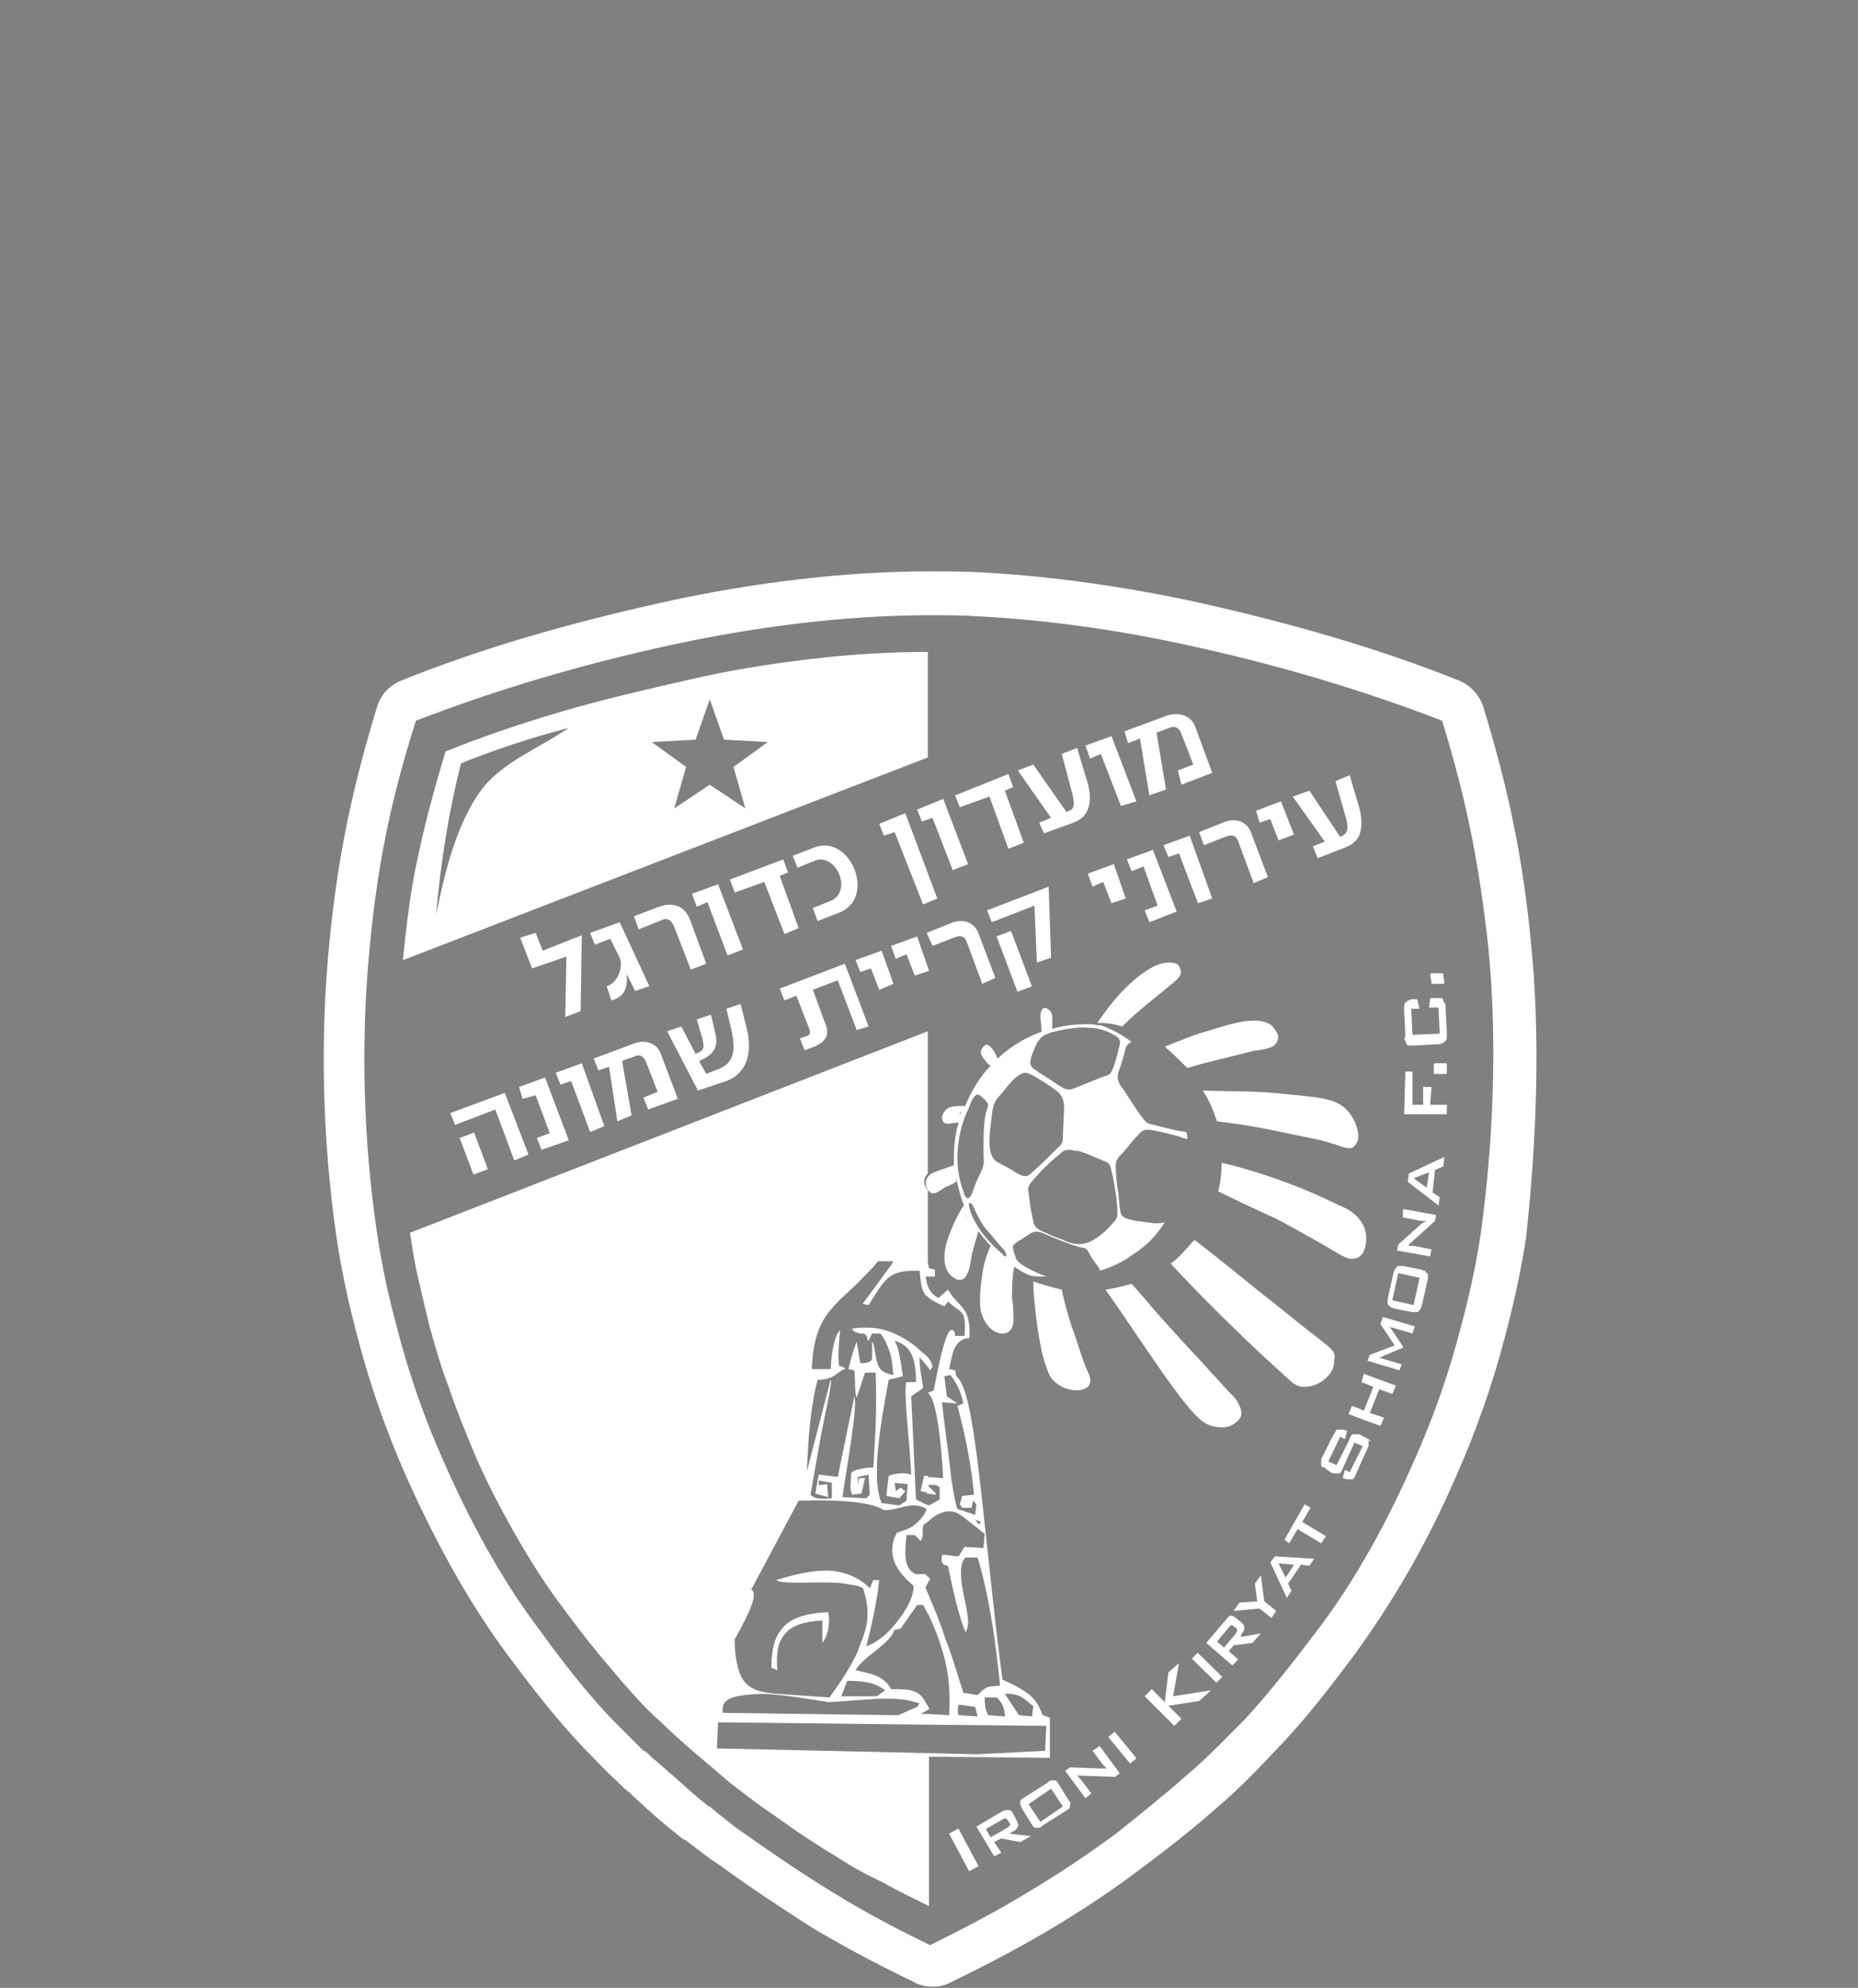 <?xml version="1.0" encoding="utf-8"?>
<!-- Generator: Adobe Illustrator 24.2.3, SVG Export Plug-In . SVG Version: 6.00 Build 0)  -->
<svg version="1.1" id="Layer_1" xmlns="http://www.w3.org/2000/svg" xmlns:xlink="http://www.w3.org/1999/xlink" x="0px" y="0px"
	 viewBox="0 0 156.8 167.7" style="enable-background:new 0 0 156.8 167.7;" xml:space="preserve">
<rect x="0" y="0" width="156.8" height="167.7" fill="#808080" stroke="none"/>
<style type="text/css">
	.st0{fill:#FFFFFF;}
	.st1{fill-rule:evenodd;clip-rule:evenodd;fill:#FFFFFF;}
	.st2{fill-rule:evenodd;clip-rule:evenodd;fill:#493C3B;}
	.st3{fill:#D6D6D6;}
	.st4{fill:#606060;}
</style>
<g>
	<path class="st1" d="M78,124.5l-0.3,1.3l0.6,0.1v-1.4L78,124.5z"/>
	<path class="st1" d="M57.9,57.4c-3.5,0.8-7,1.6-10.4,2.6c-3.4,1-6.7,2.1-9.9,3.4c-1,3.3-1.8,6.3-2.4,9.2c-0.6,2.8-0.9,5.5-1.2,8.4
		l44.3-17.1V55c-3.2,0-6.6,0.2-9.9,0.6C64.9,56,61.3,56.6,57.9,57.4z M40.5,66.8c-1.9,2.7-2.9,6.4-3.7,10.4
		c0.4-4.6,1.1-8.8,2.1-12.8c2.7-1.1,5.7-2.1,9.1-3C45.4,63.2,42.3,64.3,40.5,66.8z M62.9,68.2l-3-2l-3,2l1-3.5L55,62.6l3.7-0.2
		l1.2-3.4l1.2,3.4l3.7,0.2l-2.9,2.1L62.9,68.2z"/>
	<rect x="94.4" y="146" transform="matrix(0.773 -0.634 0.634 0.773 -72.005 93.528)" class="st0" width="0.7" height="2.9"/>
	
		<rect x="101.5" y="139.3" transform="matrix(0.7 -0.714 0.714 0.7 -69.927 114.892)" class="st0" width="0.7" height="2.9"/>
	<path class="st0" d="M92.2,147.7l0.9,1.2c0,0,0.1,0.1,0.1,0.1c0.1,0.1,0.1,0.1,0.2,0.2c-0.1,0-0.2,0-0.2,0s-0.1,0-0.2,0l-2.7-0.1
		l-0.4,0.3l1.7,2.3l0.5-0.4l-0.9-1.2c0,0-0.1-0.1-0.1-0.1c-0.1-0.1-0.1-0.1-0.2-0.2c0.1,0,0.1,0,0.2,0c0.1,0,0.1,0,0.2,0l2.8,0.1
		l0.4-0.3l-1.7-2.3L92.2,147.7z"/>
	<polygon class="st0" points="99.5,140.3 98.6,141.1 98.3,143.6 97.2,142.5 96.6,143.1 99.1,145.6 99.7,145 98.6,143.9 101.2,143.5 
		102.2,142.6 99,143.1 	"/>
	<path class="st0" d="M90.2,151.9l-0.8-1.3c-0.1-0.1-0.1-0.2-0.2-0.3c-0.1-0.1-0.1-0.1-0.2-0.1c-0.1,0-0.2,0-0.3,0
		c-0.1,0-0.2,0.1-0.3,0.2l-1.9,1.2c-0.1,0.1-0.2,0.1-0.3,0.2c-0.1,0.1-0.1,0.1-0.1,0.2c0,0.1,0,0.2,0,0.2c0,0.1,0.1,0.2,0.1,0.3
		l0.8,1.3c0.1,0.1,0.1,0.2,0.2,0.3c0.1,0.1,0.1,0.1,0.2,0.1c0.1,0,0.2,0,0.3,0c0.1,0,0.2-0.1,0.3-0.2l1.9-1.2
		c0.1-0.1,0.2-0.1,0.3-0.2c0.1-0.1,0.1-0.1,0.1-0.2c0-0.1,0-0.2,0-0.2C90.4,152.1,90.3,152,90.2,151.9z M87.8,153.7l-1-1.5l1.9-1.3
		l1,1.5L87.8,153.7z"/>
	<path class="st0" d="M118.6,87.8c0,0.1,0.1,0.2,0.1,0.3c0.1,0.1,0.1,0.1,0.3,0.1c0.1,0,0.2,0,0.4,0l1.9-0.1c0.2,0,0.3,0,0.4-0.1
		c0.1,0,0.2-0.1,0.3-0.2c0.1-0.1,0.1-0.2,0.1-0.3c0-0.1,0-0.3,0-0.4l-0.1-2.1c0-0.2,0-0.3-0.1-0.4s-0.1-0.2-0.1-0.3
		c-0.1-0.1-0.1-0.1-0.3-0.1c-0.1,0-0.2,0-0.4,0l-0.4,0l-0.1,0.8l0.8,0l0.1,2.2l-2.3,0.1l-0.1-2.2l0.7,0l-0.2-0.8l-0.3,0
		c-0.2,0-0.3,0-0.4,0.1c-0.1,0-0.2,0.1-0.3,0.2c-0.1,0.1-0.1,0.2-0.1,0.3s0,0.3,0,0.4l0.1,2.1C118.5,87.6,118.5,87.7,118.6,87.8z"/>
	<path class="st0" d="M120.8,82.8c0,0.1,0,0.1,0,0.1c0,0,0,0.1,0,0.1c0,0,0,0,0.1,0s0.1,0,0.1,0l0.6,0c0.1,0,0.1,0,0.2,0
		c0,0,0.1-0.1,0.1-0.1l-0.1-0.6c0-0.1,0-0.1,0-0.1c0,0,0-0.1,0-0.1c0,0,0,0-0.1,0c0,0-0.1,0-0.1,0l-0.6,0c-0.1,0-0.1,0-0.2,0
		c0,0-0.1,0.1-0.1,0.1l0,0.1L120.8,82.8z"/>
	<path class="st0" d="M122,89.7c0,0-0.1,0-0.1,0h-0.6c-0.1,0-0.1,0-0.2,0c0,0-0.1,0.1-0.1,0.1v0.1v0.5c0,0.1,0,0.1,0,0.1
		c0,0,0,0.1,0,0.1c0,0,0,0,0.1,0c0,0,0.1,0,0.1,0h0.6c0.1,0,0.1,0,0.2,0s0.1-0.1,0.1-0.1v-0.6c0-0.1,0-0.1,0-0.1
		C122.1,89.7,122.1,89.7,122,89.7C122,89.7,122,89.7,122,89.7z"/>
	<rect x="80.9" y="154.3" transform="matrix(0.882 -0.471 0.471 0.882 -63.937 56.699)" class="st0" width="0.9" height="3.6"/>
	<path class="st0" d="M85.5,154.5c0.2-0.1,0.3-0.2,0.4-0.4c0.1-0.1,0-0.3-0.1-0.5l-0.3-0.6c-0.1-0.2-0.2-0.3-0.4-0.3
		c-0.1,0-0.3,0-0.5,0.1l-2.2,1.3l1.5,2.5l0.6-0.3l-0.6-0.9l0.6-0.3l1.6,0.3l0.9-0.5l-1.8-0.2L85.5,154.5z M85,154.2l-1.4,0.8
		l-0.4-0.7l1.4-0.8c0.1-0.1,0.2-0.1,0.2-0.1c0.1,0,0.1,0,0.2,0.1l0.2,0.3c0.1,0.1,0.1,0.1,0,0.2C85.1,154.1,85.1,154.2,85,154.2z"/>
	<path class="st0" d="M107.2,131.8l1.4,3l0.4-0.6l-0.3-0.6l1.1-1.6l0.7,0.1l0.4-0.6l-3.3-0.2L107.2,131.8z M109.2,132l-0.7,1.1
		l-0.6-1.2L109.2,132z"/>
	<path class="st0" d="M120.2,107.2c-0.1,0-0.2-0.1-0.3-0.1l-1.5-0.3c-0.1,0-0.2,0-0.3,0c-0.1,0-0.2,0-0.2,0.1
		c-0.1,0-0.1,0.1-0.2,0.2c0,0.1-0.1,0.2-0.1,0.3l-0.5,2.2c0,0.1,0,0.3,0,0.3s0,0.2,0.1,0.2c0,0.1,0.1,0.1,0.2,0.2
		c0.1,0,0.2,0.1,0.3,0.1l1.5,0.3c0.1,0,0.2,0,0.3,0c0.1,0,0.2,0,0.2-0.1c0.1,0,0.1-0.1,0.2-0.2c0-0.1,0.1-0.2,0.1-0.3l0.5-2.2
		c0-0.1,0-0.3,0-0.3c0-0.1,0-0.2-0.1-0.2C120.3,107.3,120.3,107.2,120.2,107.2z M119.3,110.1l-1.8-0.4l0.5-2.3l1.8,0.4L119.3,110.1z
		"/>
	<path class="st0" d="M116.5,111.7l1.2,1.8l-2.1,0.8l-0.2,0.5l2.7,0.8l0.2-0.5l-1.7-0.5c-0.1,0-0.2-0.1-0.3-0.1c0.1,0,0.1,0,0.2,0
		c0.1,0,0.1,0,0.2-0.1l1.7-0.7l0-0.1l-1-1.5c0,0-0.1-0.1-0.1-0.1s-0.1-0.1-0.1-0.1c0.1,0,0.1,0.1,0.2,0.1c0,0,0.1,0,0.1,0l1.7,0.5
		l0.2-0.6l-2.7-0.8L116.5,111.7z"/>
	<path class="st0" d="M118.4,102.7l1.5,0.3c0,0,0.1,0,0.2,0c0.1,0,0.2,0,0.3,0c-0.1,0-0.1,0.1-0.2,0.1c-0.1,0-0.1,0.1-0.2,0.1
		l-2,1.8l-0.1,0.5l2.8,0.5l0.1-0.6l-1.5-0.3c0,0-0.1,0-0.2,0c-0.1,0-0.2,0-0.3,0c0.1,0,0.1-0.1,0.1-0.1c0,0,0.1-0.1,0.1-0.1l2.1-1.9
		l0.1-0.5l-2.8-0.5L118.4,102.7z"/>
	<polygon class="st0" points="120.7,93.2 120.8,91.7 120.1,91.7 120.1,93.2 119.2,93.2 119.2,90.4 118.6,90.4 118.5,94 122.1,94 
		122.1,93.2 	"/>
	<polygon class="st0" points="114.9,116.6 115.9,117 115.1,119 114.1,118.6 113.8,119.3 116.5,120.3 116.8,119.6 115.6,119.2 
		116.4,117.2 117.5,117.6 117.8,116.9 115.1,115.9 	"/>
	<path class="st0" d="M118.8,99.7l2.6,2l0.1-0.7l-0.6-0.4l0.2-1.9l0.7-0.3l0.1-0.8l-3,1.4L118.8,99.7z M120.6,98.9l-0.2,1.3
		l-1.1-0.8L120.6,98.9z"/>
	<path class="st0" d="M104.8,137.8c0.2-0.2,0.2-0.3,0.2-0.5s-0.1-0.3-0.2-0.4l-0.5-0.4c-0.1-0.1-0.3-0.2-0.4-0.2s-0.3,0.1-0.4,0.3
		l-1.7,2l2.2,1.9l0.5-0.5l-0.8-0.7l0.4-0.5l1.6-0.2l0.7-0.8l-1.7,0.3L104.8,137.8z M104.4,137.6c0,0.1-0.1,0.1-0.1,0.2l-1,1.2
		l-0.6-0.5l1-1.2c0.1-0.1,0.1-0.1,0.2-0.2c0.1,0,0.1,0,0.2,0.1l0.3,0.2C104.4,137.4,104.4,137.5,104.4,137.6z"/>
	<polygon class="st0" points="106.4,132.9 105.9,133.6 106.1,135.1 104.6,135.2 104.1,135.9 106.3,135.7 107.3,136.5 107.7,135.9 
		106.7,135.1 	"/>
	<path class="st0" d="M115.6,121.5c-0.1-0.1-0.2-0.1-0.3-0.2l-0.4-0.2c-0.1-0.1-0.3-0.1-0.4-0.1c-0.1,0-0.2,0-0.3,0
		c-0.1,0-0.2,0.1-0.2,0.2c-0.1,0.1-0.1,0.2-0.2,0.4l-1,2l-0.7-0.3l1-2.1l0.4,0.2l0.2-0.7l-0.1,0c-0.1-0.1-0.3-0.1-0.4-0.1
		c-0.1,0-0.2,0-0.3,0c-0.1,0-0.2,0.1-0.2,0.2c-0.1,0.1-0.1,0.2-0.2,0.3l-0.9,1.8c-0.1,0.1-0.1,0.3-0.1,0.4s0,0.2,0,0.3
		c0,0.1,0.1,0.2,0.2,0.2s0.2,0.1,0.3,0.2l0.3,0.2c0.1,0.1,0.3,0.1,0.4,0.1c0.1,0,0.2,0,0.3,0c0.1,0,0.2-0.1,0.2-0.2
		c0.1-0.1,0.1-0.2,0.2-0.4l0.9-2l0.7,0.3l-1.1,2.2l-0.4-0.2l-0.2,0.7l0.1,0c0.1,0.1,0.3,0.1,0.4,0.1s0.2,0,0.3,0
		c0.1,0,0.2-0.1,0.2-0.2c0.1-0.1,0.1-0.2,0.2-0.4l0.9-2c0.1-0.1,0.1-0.3,0.1-0.4c0-0.1,0-0.2,0-0.3
		C115.7,121.7,115.7,121.6,115.6,121.5z"/>
	<polygon class="st0" points="110.6,127.2 110.1,126.9 108.4,129.9 108.8,130.2 109.5,129 111.5,130.2 111.9,129.6 109.9,128.4 	"/>
	<g>
		<path class="st0" d="M103.5,117.2c-0.6-0.7-1.4-1.5-1.9-2.1c-1.5-1.6-2.7-2.9-4.2-4.6c-0.3-0.4-1.3-1.5-1.9-2.2
			c-0.7,0.2-1.5,0.4-2.2,0.5c1,1.4,3,4.4,4.8,7c1.3,1.8,2.5,3.5,3.5,4.2c0.6,0.4,1.8,0.6,2.4,0.2c1.1-0.6,0.8-1.3,0.4-2
			C104.3,118,103.9,117.6,103.5,117.2z"/>
		<path class="st0" d="M94.7,86.6c1.4-1.4,2.9-2.5,4.2-3.6c1-0.8,0.8-1,0.6-1.5c-0.1-0.2-0.5-0.3-0.8-0.3c-0.8,0-1.4,0.3-2.4,1
			c-1.7,1.3-2.8,2.8-3.7,4.1c0.1,0,0.2,0,0.3,0C93.5,86.3,94.1,86.4,94.7,86.6z"/>
		<path class="st0" d="M90.4,111.8c-0.3-1-0.6-2-0.8-3c-0.8-0.2-1.6-0.4-2.4-0.7c0,1.6,0.5,5.8,1.1,7.2c0.2,0.6,0.3,1,1,1.5
			c0.7,0.5,1.9,0.7,2.5,0.2c0.3-0.3,0.3-0.7-0.1-1.5C91.3,114.6,90.8,112.8,90.4,111.8z"/>
		<path class="st0" d="M102.7,94.6c3.5,0.4,5.8,1,8.8,1.6c0.3,0.1,1.1,0.3,1.6,0.5c0.9,0.3,1.1,0.2,1.4-0.3c0.4-0.7-0.2-2.3-1.1-3
			c-0.9-0.7-1.8-0.8-4.9-1.1c-2.6-0.3-4.6-0.2-7-0.3C102.1,92.9,102.4,93.7,102.7,94.6z"/>
		<path class="st0" d="M113.5,101.9c-0.9-0.4-1.7-0.8-2.6-1.2c-3-1.3-6-2.2-7.8-2.6c0,0.8-0.1,1.7-0.3,2.4c1.4,0.7,2.9,1.4,4.2,2
			c0.8,0.3,3.4,1.8,5,2.7c1,0.6,1.6,1,2.1,1c0.6,0,1.2-0.4,1.2-1.8C115.3,103.7,114.9,102.6,113.5,101.9z"/>
		<path class="st0" d="M111.5,113.1c-1.7-1.3-4-3.2-5.3-4.2c-0.5-0.4-3.8-3.1-5.4-4.3c0,0,0,0.1-0.1,0.1c-0.6,0.7-1.2,1.4-1.9,1.9
			c0.9,1,3.2,3.4,5.5,5.6c1.5,1.5,3.4,3.2,4.5,4.2c0.5,0.5,0.9,0.6,1.3,0.6c0.5,0,1.1-0.2,1.5-0.5c0.8-0.6,1-1.1,1-1.8
			C112.8,114,112.1,113.6,111.5,113.1z"/>
		<path class="st0" d="M100.2,90.1c1.6-0.5,3.9-1,5.4-1.4c0.3-0.1,0.8-0.1,1.1-0.2c0.5-0.1,0.8-0.2,1-0.5c0.4-0.6,0-1-0.3-1.4
			c-0.4-0.4-1-0.5-1.6-0.5c-1.3,0-2.9,0.6-4.3,1c-0.4,0.1-2,0.7-3.2,1.2C99,88.9,99.6,89.5,100.2,90.1z"/>
		<path class="st0" d="M98.3,103.1c-0.2,0.1-0.4,0.1-0.9,0.1c-0.7-0.1-1.8-0.2-2.3-0.4c-0.5-0.2-0.5-0.3-0.6-0.9
			c0-0.3-0.1-0.7-0.1-1.1c-0.1-0.5-0.2-1.3-0.2-1.7c-0.1-1.1-0.1-1.2,0.6-1.9c0.3-0.3,0.7-0.9,1.3-1.5c0.5-0.6,0.9-0.4,1.9-0.2
			c0.8,0.2,1.4,0.3,1.8,0.5c0.1,0,0.3,0.1,0.4,0.1c0-0.2,0-0.4-0.1-0.6h0c-0.9-0.1-2.3-0.5-2.7-0.6c-0.5-0.1-0.6-0.1-0.9-0.5
			c-0.5-0.6-1.3-1.9-1.7-2.5c-0.4-0.5-0.6-0.9-0.4-1.5c0.1-0.2,0.5-1.5,0.6-2c0.1-0.3,0.3-0.4,0.5-0.5c-0.8-0.6-1.7-1.1-2.6-1.4
			c-0.3,0-0.7-0.1-1-0.1c-1.1,0-2.1,0.1-3.1,0.4c0,0,0,0,0,0c0-0.3,0-0.7,0-0.9c0-0.4-0.1-0.6-0.4-0.8c-0.3-0.2-0.6,0-0.6,0.7
			c0,0.2,0.1,0.8,0.1,1.2c0,0,0,0,0.1,0c-1.4,0.5-2.6,1.2-3.7,2.2c-0.1,0.1-0.1,0.1-0.2,0.2c0,0,0,0,0.1-0.1
			c-0.1-0.2-0.2-0.4-0.3-0.6c-0.3-0.4-0.6-0.8-0.9-0.4c-0.4,0.4-0.2,0.8,0.1,1.1c0.1,0.2,0.3,0.4,0.5,0.5c0,0,0,0,0.1-0.1
			c-1,1-1.7,2.2-2.3,3.6c0,0,0-0.1,0-0.1c-0.4,0-0.9,0-1.2,0.1c-0.3,0.1-0.6,0.4-0.7,0.8c0,0.5,0.2,0.6,0.5,0.6
			c0.2,0,0.6-0.1,0.9-0.1c0,0,0,0,0,0c-0.3,1-0.4,2-0.4,3c0,0.2,0,0.5,0,0.7c0,0,0-0.1,0-0.1c-0.6,0.2-1.7,0.6-1.9,0.7
			c-0.7,0.5-0.5,1.2-0.2,1.5c0.4,0.4,0.8,0,1.3-0.3c0.2-0.1,0.7-0.3,1-0.5c0-0.1,0-0.2,0-0.3c0.2,0.9,0.4,1.8,0.8,2.6
			c-0.1-0.1-0.1-0.2-0.1-0.4c-0.5,0.7-1.1,1.9-1.5,3.2c-0.4,1.4-0.2,2.5,0.6,3c0.4,0.3,0.8,0.2,1-0.1c0.3-0.4,0.4-1.1,0.5-1.8
			c0.1-0.4,0.4-1.5,0.6-2.1c-0.1-0.1-0.1-0.2-0.2-0.2c0.4,0.6,0.8,1.1,1.3,1.6c0,0-0.1-0.1-0.1-0.1c-0.2,0.4-0.6,1.5-0.7,2.4
			c-0.1,0.6-0.2,1.5-0.2,2.2c0,0.7,0.1,1.3,0.5,1.9c0.4,0.6,0.9,0.9,1.4,0.9c0.3,0,0.6-0.1,0.8-0.5c0.2-0.4,0.1-1,0.1-1.6
			c0-0.4-0.1-0.8-0.1-0.9c0-0.3,0-1.8,0.2-2.7c-0.2-0.1-0.4-0.3-0.6-0.4c0.6,0.5,1.2,0.9,1.9,1.2c0.5,0.1,0.9,0.1,1.4,0.1
			c-1.3-0.5-2.1-1-2.3-1.2c-0.2-0.2-0.3-0.3-0.3-0.5c-0.1-0.2-0.2-0.5-0.2-0.7c-0.1-0.3,0.1-0.3,0.3-0.5c0.3-0.2,0.8-0.5,1.1-0.7
			c0.6-0.4,1-0.1,1.5,0.1c0.7,0.3,1.9,0.8,2.7,1c0.5,0.1,0.6,0.1,0.8,0.5c0.2,0.4,0.5,0.8,0.8,1.2c0.1,0.1,0.1,0.2,0.1,0.3
			c1-0.3,1.9-0.7,2.7-1.3C96.5,105.3,97.6,104.3,98.3,103.1z M87.2,88.7c0.4-1,0.6-1.3,1.5-1.6c0.8-0.2,2.2-0.5,3-0.4
			c0.9,0,1.6,0.2,2.3,0.6c0.6,0.3,0.6,0.6,0.4,1.2c-0.1,0.5-0.3,1.2-0.5,1.7c-0.2,0.5-0.4,0.5-0.7,0.6c-0.3,0.1-2,0.8-2.5,1
			C90.1,92,90,92,89.1,91.4c-0.4-0.3-1.3-0.8-1.8-1.2C86.8,89.9,86.9,89.5,87.2,88.7z M81.1,93.8c0,0.1,0,0.1-0.1,0.2
			C81,93.9,81,93.8,81.1,93.8z M80.5,98.7c0,0.1,0,0.3,0,0.4C80.5,99,80.5,98.8,80.5,98.7z M81.6,93.8c0.1-0.1,0.3-0.8,0.5-1.1
			c0.2-0.4,0.5-0.5,0.8-0.1c0.1,0.1,0.3,0.2,0.3,0.3c0.3,0.3,0.2,0.3,0,1c-0.2,0.9-0.2,2.1-0.2,3.1c0,0.9,0.1,1.1-0.1,1.6
			c-0.2,0.5-0.6,1.2-0.8,1.9c-0.4,1.1-0.7,0.4-0.8,0C80.5,98.4,80.7,95.9,81.6,93.8z M81.7,103c-0.1-0.2-0.2-0.4-0.3-0.6
			C81.5,102.5,81.6,102.8,81.7,103z M81.8,103.1c0.1,0.2,0.2,0.3,0.3,0.5C82,103.4,81.9,103.3,81.8,103.1z M83.7,105.6
			c0.1,0.1,0.2,0.2,0.3,0.3C83.9,105.8,83.8,105.7,83.7,105.6z M84.2,106.1c0.1,0.1,0.3,0.2,0.4,0.3
			C84.5,106.3,84.3,106.2,84.2,106.1z M84.9,106c0,0-0.2,0-0.3-0.2c-0.7-0.6-1.5-1.4-2-2.2c-0.3-0.5-0.6-1-0.7-1.4
			c-0.1-0.3-0.2-0.7-0.1-0.7c0.1,0,0.2,0,0.3,0.2c0.3,0.7,0.7,1.5,1.2,2.1c0.4,0.4,0.9,1.1,1.4,1.6C84.8,105.5,85,105.9,84.9,106z
			 M85.7,98.9c-0.4-0.3-1.1-0.6-1.6-0.9c-0.5-0.4-0.6-1-0.6-1.8c0-0.6,0.1-1.3,0.2-2.1c0.1-0.8,0.2-1.2,0.7-1.7
			c0.4-0.5,0.9-1.1,1.2-1.4c0.6-0.5,0.9-0.6,1.3-0.4c0.8,0.4,1.7,1,2.1,1.3c0.7,0.5,0.8,0.9,0.8,1.7c0,0.4-0.1,1.6-0.1,2.3
			c0,0.6-0.1,0.6-0.5,1c-0.4,0.4-1.5,1.5-2.2,2.1C86.6,99.4,86.2,99.2,85.7,98.9z M93.9,103.2c-0.5,0.6-1.2,1.2-1.8,1.5
			c-0.8,0.4-1.6,0.3-2.4-0.1c-0.6-0.2-1.5-0.6-1.9-0.8c-0.6-0.3-0.6-0.7-0.7-1.3c-0.1-0.3-0.2-1.1-0.3-1.9c-0.1-0.5,0-0.6,0.6-1.3
			c0.7-0.8,1.6-1.6,2.1-2c0.2-0.2,0.4-0.3,0.7-0.3c0.2,0,0.5,0.1,0.8,0.1c0.5,0.1,1.8,0.7,2.3,0.9c0.5,0.2,0.4,0.5,0.6,1.2
			c0.2,0.9,0.4,2.3,0.4,3.1C94.3,102.6,94.3,102.8,93.9,103.2z"/>
	</g>
	
		<rect x="39.4" y="95.7" transform="matrix(0.935 -0.353 0.353 0.935 -31.83 20.434)" class="st1" width="1.3" height="3.3"/>
	<polygon class="st1" points="38,93.9 42.6,92.2 44.6,97.4 43.4,97.9 41.8,93.6 38.4,94.9 	"/>
	<polygon class="st1" points="43.8,91.7 46,90.9 48,96.2 45.7,97 45.3,96 46.4,95.6 45.2,92.4 44.1,92.7 	"/>
	<polygon class="st1" points="46.9,90.5 49.1,89.7 51,95 49.8,95.5 48.2,91.2 47.3,91.5 	"/>
	<path class="st1" d="M50.1,89.3l3.5-1.3c0.9-0.3,1.9,0,2.2,1l1.4,3.7l-2.5,0.9l-0.4-1l1.2-0.5l-0.9-2.3c-0.2-0.6-0.5-0.9-1-0.7
		l-1.1,0.4l0.8,4.6l-1.2,0.5L51.4,90l-0.9,0.3L50.1,89.3z"/>
	<path class="st1" d="M56.3,87l1.2-0.4l1.2,2.3c0.8-0.3,0.7-0.5,0.6-1.2L58.8,86l1.2-0.4l0.4,1.7c0.2,0.9-0.1,1.7-1.4,2.2l0.6,1.1
		l1-0.4c1.4-0.5,1.5-1.7,1.1-3.4l-0.4-1.7l1.2-0.4l0.5,2c0.4,1.5,0.4,3.7-1.7,4.5L58.9,92L56.3,87z"/>
	<path class="st1" d="M73.3,86.6l-2-5.3l-5.5,2.1l0.4,1l1-0.4l1.1,2.8c0.1,0.3,0.1,0.5-0.2,0.6l-0.6,0.2l0.4,1l0.8-0.3
		c1-0.4,1.3-1,1-1.8l-1.1-3l2.1-0.8l1.6,4.2L73.3,86.6z"/>
	<polygon class="st1" points="74.2,83.5 75.4,83 74.4,80.2 72.2,81 72.6,82 73.5,81.7 	"/>
	<polygon class="st1" points="77.2,82.3 78.4,81.9 77.4,79 75.2,79.8 75.6,80.9 76.5,80.5 	"/>
	<path class="st1" d="M78.2,78.7l2-0.8c1.2-0.5,2.1,0,2.4,0.9l1.4,3.7L82.9,83l-1.3-3.5c-0.2-0.6-0.6-0.6-1.1-0.4l-1.8,0.7
		L78.2,78.7z"/>
	<rect x="85" y="78.6" transform="matrix(0.935 -0.353 0.353 0.935 -23.116 35.508)" class="st1" width="1.3" height="5"/>
	<polygon class="st1" points="83.3,76.8 88.5,74.8 88.7,80.8 87.5,81.2 87.3,76.4 83.7,77.8 	"/>
	<polygon class="st1" points="93.8,76.2 95,75.8 94,72.9 91.8,73.7 92.2,74.8 93.1,74.4 	"/>
	<polygon class="st1" points="95.1,72.5 97.3,71.7 99.3,76.9 97,77.8 96.6,76.8 97.7,76.4 96.5,73.1 95.5,73.5 	"/>
	<polygon class="st1" points="98.2,71.3 100.4,70.5 102.3,75.8 101.1,76.2 99.5,72 98.6,72.3 	"/>
	<path class="st1" d="M101.2,70.2l2-0.8c1.2-0.5,2.1,0,2.4,0.9l1.4,3.7l-1.2,0.5l-1.3-3.5c-0.2-0.6-0.6-0.6-1.1-0.4l-1.8,0.7
		L101.2,70.2z"/>
	<polygon class="st1" points="107.9,70.9 109.2,70.4 108.1,67.6 106,68.4 106.3,69.4 107.2,69.1 	"/>
	<path class="st1" d="M109.1,67.2l2.7,3.8l-1,0.4l0.4,1l2.3-0.9c0.6-0.2,1-0.6,1.2-1c0.3-0.7,0.2-1.7,0-2.4l-0.8-2.7l-1.2,0.5
		l0.8,2.8c0.3,1,0.4,1.6-0.4,1.9l-2.6-3.9L109.1,67.2z"/>
	<polygon class="st1" points="43.9,79.1 44.9,81.7 47.8,80.7 47.7,85.8 49,85.3 49.1,78.9 45.8,80.2 45.2,78.7 	"/>
	<path class="st1" d="M49.8,78.7l2.5-0.9l2.5,5.4l-1.2,0.4l-0.7-1.4c0,0.8,0.1,1.8-1.3,2.2l-0.4-1.2c1-0.3,1.4-1.7,1.1-2.4l-0.8-1.6
		l-1.3,0.5L49.8,78.7z"/>
	<path class="st1" d="M53.5,77.3l2.1-0.8c1.4-0.5,2.2,0.1,2.6,1l1.4,3.8l-1.3,0.5l-1.4-3.6c-0.2-0.5-0.5-0.8-1-0.6l-2,0.8L53.5,77.3
		z"/>
	<polygon class="st1" points="58.4,75.4 60.6,74.6 62.7,80.1 61.4,80.6 59.7,76.1 58.8,76.5 	"/>
	<polygon class="st1" points="61.6,74.2 66.1,72.5 66.5,73.6 65.8,73.9 67.4,78.3 66.2,78.8 64.5,74.4 62,75.3 	"/>
	<path class="st1" d="M66.9,72.2l1.8-0.7c3.1-1.2,5.3,4.3,2.1,5.5l-1.8,0.7l-0.4-1.1l1.5-0.6c1-0.4,1.1-1.6,0.6-2.5
		c-0.4-0.7-1.1-1.2-1.9-0.9l-1.5,0.6L66.9,72.2z"/>
	<polygon class="st1" points="74.2,69.5 76.4,68.6 79.1,75.8 77.9,76.3 75.5,70.2 74.6,70.5 	"/>
	<polygon class="st1" points="77.4,68.3 79.6,67.4 81.7,72.9 80.4,73.4 78.7,69 77.8,69.3 	"/>
	<polygon class="st1" points="80.6,67.1 85.1,65.3 85.5,66.4 84.8,66.7 86.4,71.1 85.1,71.6 83.5,67.2 81,68.1 	"/>
	<polygon class="st1" points="91.6,62.9 93.8,62.1 95.9,67.6 94.6,68 92.9,63.6 92,64 	"/>
	<path class="st1" d="M87.7,69.4l1-0.4l-2.8-4l1.3-0.5l2.8,4l0.2-0.1c0.4-0.1,0.6-0.4,0.2-1.8l-0.8-3l1.3-0.5l0.9,3
		c0.3,1.1,0.4,2.7-1.2,3.3l-2.5,0.9L87.7,69.4z"/>
	<path class="st1" d="M94.9,61.7l3.5-1.3c1.1-0.4,2.2,0,2.5,1l1.4,3.8l-2.6,1L99.4,65l1.3-0.5l-1-2.6c-0.2-0.5-0.5-0.7-1-0.5
		l-1.1,0.4l0.8,4.8L97,67.1l-0.8-4.8l-1,0.4L94.9,61.7z"/>
	<polygon class="st0" points="59.2,140.6 59,140.9 59.6,141.2 	"/>
	<g>
		<path class="st2" d="M78.3,144.1v0.1l0,0C78.3,144.2,78.3,144.2,78.3,144.1z"/>
		<path class="st1" d="M78,124.5l-0.3,1.3l0.6,0.1v-1.4L78,124.5z"/>
		<path class="st1" d="M88,144.7c-0.3-0.7-0.5-1.2-1.1-1.7c-0.6-0.5-1.4-0.9-2.3-1.3c-0.7-5.1-1.4-12.7-2.1-18.4
			c-0.5-3.9-1-6.6-1.8-7.2l-0.1-0.5l-0.5-0.1c0.2-0.9,0.3-1.6,0.6-2c0.3-0.4,0.6-0.6,1.1-0.6c0.1-1.5-0.2-2.1-0.5-2.5
			c-0.4-0.5-0.9-0.9-1.3-1.6l-0.8,0.7c-0.4-0.2-0.7-0.5-0.9-1c-0.1-0.2-0.1-0.5-0.2-0.8l0.2,0l0.6,0v-0.6l-0.5-0.1l-0.1-0.5l0,0
			v-6.1c-0.3-0.3-0.5-0.9,0-1.4v-12L34.6,104c0,0,0,0,0,0c0.2,1.3,0.4,2.6,0.7,3.9c0.3,1.3,0.6,2.5,0.9,3.8c0.5,1.8,1,3.6,1.7,5.4
			c0.6,1.8,1.3,3.5,2,5.2c1,2.4,2.2,4.7,3.5,7c1.3,2.3,2.7,4.5,4.3,6.6c0.9,1.2,1.8,2.4,2.8,3.6c1,1.2,2,2.4,3,3.5
			c0.7,0.8,1.5,1.6,2.3,2.3c0.8,0.8,1.6,1.5,2.4,2.2c0.9,0.8,1.8,1.5,2.7,2.3c0.9,0.8,1.9,1.5,2.8,2.2c1.1,0.8,2.3,1.6,3.4,2.4
			c1.2,0.8,2.4,1.6,3.6,2.3c1.2,0.8,2.5,1.5,3.8,2.1c1.2,0.7,2.5,1.3,3.9,2v-12.6l10.2,0.1l0-3.4L88,144.7z M87.2,143.9l-0.1,0.9
			l-1.1-0.1l-1.2-1.8C86.3,142.8,86.6,143.6,87.2,143.9z M84.8,144.8l-1.4-0.1c-0.2-0.3-0.3-0.8-0.3-1.5l1,0
			C84.6,143.6,84.8,144.2,84.8,144.8z M80,132.1c0.4,2,1,4.6,1.5,5.6c0.1-0.2,0.2-0.5,0.2-0.8c0-1.2-0.6-2.7-0.6-4.2
			c0-0.6,0.1-1.1,0.4-1.3l1,0c0.9,2.9,1.5,6.8,1.9,10.8c-1.1,0.1-1.1,0-1.9,0.8l-1.2-0.2c-0.5-1.5-0.9-3-1.5-4.5
			c-0.4-1.2-0.8-2.3-1.3-3.4c-0.1-0.3-0.3-0.7-0.4-1l0.4-0.7l-0.4-0.4l-0.8,0c-0.3-0.1-0.6-0.4-0.7-0.7c-0.3-0.6-0.2-1.5-0.1-2.6
			l0.7,0l0.5,0.5c0.3-0.4,0.1-0.9,0.2-1.3c0.2-0.2,0.4-0.3,0.6-0.5c0.6-0.5,1.1-0.7,1.6-0.7c0.6,0,1,0.3,1.6,0.8
			c0.4,0.3,0.9,0.7,1.4,1.1l-0.1,1.2l-1.6-0.1l-0.5,0.8c-0.6,0-1-0.2-1.4-0.1C79.4,131.9,79.5,132,80,132.1z M82.5,144.8l-1.6-0.1
			c-0.1-0.2-0.1-0.5,0-0.9l1.4,0.2L82.5,144.8z M77.4,142.8c-0.5-0.3-1.3-0.3-2.2-0.3c-0.2-0.4-0.6-0.8-1-1c-0.5-0.3-1.2-0.4-2-0.6
			c0.7-1.2,2.8-2.1,3.3-3.4l0.5-0.1l1.4-2h0.5c0.2,0.3,0.3,0.6,0.5,0.9c0.5,1.1,0.9,2.1,1.2,3.2c0.5,1.7,0.6,3.3,0.5,5.2l-1.7-0.1
			l-0.7,0l0.7-0.4v-0.1C78.1,143.6,77.9,143.1,77.4,142.8z M63.4,134.1l4-7.5c3.5-0.1,6.1,0.1,7.2,0.8c1,0,1.7-0.4,2.5-0.4
			c0.4,0,0.8,0.1,1.1,0.3c-0.2,0.6-0.6,1-1.1,1.4c-0.4,0.3-0.8,0.4-1.4,0.6c-0.3,0.5-0.4,1-0.4,1.5c0,1.2,0.8,2.1,1.8,3
			c0,1.2-1,2.6-1.8,3.5c-0.6,0.7-1.4,1.3-2.2,1.6c0.5-1.9,0.9-3.8,1.1-5.6h-0.5l-0.3,0.7c-0.7-0.8-2.1-1.5-3.7-1.5
			c-1.2,0-2.6,0.3-4.2,0.8c0.4,0.3,2,0.2,3.5,0.2c0.7,0,1.6,0,2.3,0.1c0.4,0.1,0.8,0.1,1.1,0.2c0.3,0.1,0.5,0.2,0.5,0.4
			c0.4,1.3,0.4,2.4,0.1,3.4c-0.2,0.7-0.5,1.3-0.6,1.7c-0.7,1.5-1.6,2.8-2.4,3.9c-1.5-0.1-3-0.2-4.3-0.3c-1.4-0.1-2.4-0.3-3-1.2
			c-0.5-0.8-0.7-2.1-0.7-3.4C63.3,136,64,134.4,63.4,134.1z M75.5,113.1c0.6,0.2,1.1,0.5,1.4,1.1c0.3,0.6,0.4,1.4,0.4,2.4l-0.8,0
			c-0.3,0.8,0.3,5.2,0.4,7.8c-0.7-0.2-1.3-0.1-1.9,0.1l-0.2,1.7l1.1,0.2l0.5-0.6l-0.4-0.3l-0.4,0.3l-0.1-0.7l1.1,0.1l-0.1,1.4
			l-0.6,0.4l-1.5-0.2c-0.3-0.7-0.4-1.6-0.4-2.6c0-2.5,0.6-5.6,1-7.8l1.2-0.3C76,114.9,75.9,113.8,75.5,113.1z M71.5,141.8
			c1.6,0,2.4,0.2,3.2,0.8l-0.7,0.5l-3,0L71.5,141.8z M64.3,142.9c1.5,0,4.4,0.5,5.6,0.7c1.9-0.1,3.6-0.3,4.9-0.3
			c1.4,0,2.2,0.2,2.8,0.4l-0.2,0.3l-1.6,0.7L61,144.5C60.8,143.2,62,143,64.3,142.9z M82.8,128.4l-0.2,0.2l-0.3-0.4L82.8,128.4z
			 M80.2,116c0.5,0.6,0.9,1.4,1.1,2.4l-0.5,0.2c0.7,2.6,1.2,5.2,1.4,7.5l-1,0.1l-0.2,0.7l0.2,0.3h0.8l0.1-0.6l0.3,0.3l-0.1,0.9
			l-1.5-0.5c-0.2-0.5-0.3-1.3-0.5-2.4c-0.2-2-0.6-4.6-0.8-6.6l1.3,0.1l-0.9-0.6l-0.2-1.7L80.2,116z M78.3,109.4
			c0.3,0.3,0.7,0.5,1.4,0.8l0.3-0.4c0.2,0.2,0.6,0.5,0.9,0.7c0.5,0.4,0.6,0.7,0.5,2.2h-0.8c0-0.3-0.1-0.5-0.3-0.5
			c-0.4,0-0.9,1.9-1.5,5.1l-0.5,0.2c0.7,0.5,1.1,3.7,1.3,7.2l-1.4-0.1v1.4l0.8,0.1c0-0.2-0.5-0.5-0.7-0.8c0.5-0.1,0.9,0,1,0.2v1
			l-0.9,0.5l-0.3-0.1l-0.8-0.4l-0.4-8.7l1-0.7c-0.1-0.9-0.3-1.6-0.3-2.6l0.6,0.7l0.3,0.4l0.2-0.3c-0.1-0.4-0.2-0.6-0.5-0.9
			c-0.2-0.2-0.5-0.4-0.8-0.7c-1.2-1-2.7-1.7-4.2-1.7c-0.4,0-0.9,0-1.3,0.1c0.2,0.3,0.3,0.3,0.7,0.4c0.3,0,0.5,0,0.6,0.4
			c0,0.1,0,0.2,0.1,0.2l0.3-0.6l0.7,0c0.4,0.5,0.6,1,0.8,1.6c0.2,0.6,0.2,1.2,0.3,1.9c-0.6-0.1-0.9-0.3-1.1-0.5
			c-0.5-0.6-0.4-2-0.7-2.3l0,1.4c-0.1,0.3-0.3,0.4-1,0.4l-0.3-1.8c-0.3,0.7-0.5,1.5-0.7,2.3l0.5,0.1c0.1,0.8,0,1.9,0.2,2.3l0.7-2.1
			h0.9c0.1,2.8,0,5-0.2,8c-0.6,0-1,0.1-1.4,0.2c-0.5,0.2-0.5,0.2-0.5,0.8c0,0.4-0.1,0.8,0.1,1.3l0.8-0.1l0.3-1.3l-0.5,0l-0.1,0.6
			l0-0.7l0.9-0.2l0.1,1.7l-0.3,0.3l-2-0.1c0.4-2.9,1.3-7.6,1-8.5l-1.4,6.8l-1.6-0.2l-0.3,1.6l1.1,0.3l-0.1-1.1l-0.7,0.1v-0.4
			l1.1,0.2v1.3c-1.1,0.1-1.5,0-1.8-0.3c0.3-1.7,0.6-3.4,0.9-5.1c0.3-1.6,1-4.6,0.8-4.6l-2,7.7c0.1-2.8,0.3-5.4,0.9-7.7
			c1.5,0,1.6-0.7,2.3-0.9v-0.1l-0.5-0.2c-0.1-1,0-1.9,0.1-3c-0.4,0.4-0.7,1.5-0.8,3.3h-1.6c0.1-1.9,0.4-3.6,1.6-5
			c0.8-1,1.9-1.8,2.8-2.8c0.4-0.4,0.8-0.8,1.2-1.3h1.3c-0.2,0.4-0.8,1.1-1.2,1.7l-1.4,1.9l0.5,0.1c0.6-0.9,1.1-1.9,1.8-2.4
			c0.7-0.5,1.5-0.5,2.5-0.5c0.1,0.8,0.1,1.4,0.4,1.9C78,109.1,78.1,109.3,78.3,109.4z M88.2,147.7l-5.8,0.3l-4-0.1l-17.9-0.4
			l0.1-2.2l17.8,0.2l9.9,0.1L88.2,147.7z"/>
		<path class="st1" d="M69.4,138.6l0-1.9c-1.5,0.1-2.6,0.4-3.2,1.2c-0.6,0.7-0.7,1.7-0.6,3l-0.5-0.2c0-1.4,0.2-2.5,0.9-3.3
			c0.7-0.9,2-1.3,3.9-1.4C70.1,137.1,69.8,138.1,69.4,138.6z"/>
	</g>
	<path class="st1" d="M129.2,79.5C129.2,79.5,129.2,79.5,129.2,79.5c-0.7-7.2-1.9-12.9-4-19.8c-0.3-1-1.1-1.9-2.1-2.3
		c-6.8-2.7-14-4.8-22.1-6.6c-6-1.3-12.3-2.2-18-2.5c-1.6-0.1-3.1-0.1-4.5-0.1c-7,0-14.8,0.9-22.5,2.6c-8.1,1.8-15.4,3.9-22.1,6.6
		c-1,0.4-1.8,1.2-2.1,2.3c-2.1,6.9-3.3,12.6-4,19.8c-0.8,8-0.6,16.6,0.6,24.9c0.4,2.7,1,5.5,1.8,8.5c1.1,4.2,2.5,8.1,4.1,11.7
		c2.6,5.8,5.4,10.8,8.6,15.1c1.8,2.4,4,5.3,6.4,7.8c1,1,1.8,1.9,2.7,2.7l0,0c0.1,0.1,0.1,0.1,0.2,0.2c0.3,0.3,0.6,0.6,0.9,0.8
		c0,0,0,0,0.1,0.1c0.5,0.5,1,0.9,1.4,1.3c1.1,1,2.1,1.8,3.1,2.6l0.1,0c0.3,0.2,0.5,0.4,0.8,0.6c0.1,0.1,0.4,0.3,0.4,0.3
		c0.6,0.5,1.2,0.9,1.8,1.3c2.6,1.9,5.2,3.6,7.7,5.2c2.5,1.5,5.1,2.9,8.6,4.6c0.5,0.3,1.1,0.4,1.6,0.4s1.1-0.1,1.6-0.4
		c3.5-1.7,6.1-3.1,8.6-4.6c2.5-1.5,5.1-3.2,7.7-5.2c2.3-1.7,4.4-3.4,6.1-4.9c2-1.7,3.8-3.6,5.2-5.1c2.5-2.6,4.6-5.4,6.4-7.8
		c3.2-4.4,6.1-9.3,8.6-15.1c1.6-3.6,3-7.5,4.1-11.7c0.8-3,1.4-5.8,1.8-8.5C129.7,96,130,87.4,129.2,79.5z M125,103.8
		c-0.4,2.8-1,5.5-1.7,8.1c-1,3.9-2.3,7.6-3.9,11.2c-2.2,5-4.8,9.9-8.2,14.4c-1.9,2.5-3.9,5.1-6.1,7.5c-1.6,1.6-3.2,3.3-5,4.8
		c-1.8,1.6-3.8,3.2-5.8,4.8c-2.3,1.7-4.8,3.4-7.5,5c-2.6,1.6-5.3,3-8.3,4.5c-3.1-1.5-5.7-2.9-8.3-4.5c-2.6-1.6-5.1-3.3-7.5-5
		c-0.6-0.4-1.1-0.8-1.7-1.3c-0.1-0.1-0.3-0.2-0.4-0.3c-0.2-0.2-0.5-0.4-0.7-0.6c0,0,0,0-0.1,0c-1-0.8-2-1.7-3-2.6
		c-0.5-0.4-1-0.9-1.5-1.3c-0.3-0.2-0.5-0.5-0.8-0.7l0,0c-0.1-0.1-0.1-0.1-0.2-0.1c-0.9-0.9-1.7-1.7-2.6-2.6c-2.2-2.3-4.3-5-6.1-7.5
		c-3.4-4.5-6-9.4-8.2-14.4c-1.6-3.6-2.9-7.3-3.9-11.2c-0.7-2.6-1.3-5.3-1.7-8.1c-1.1-7.4-1.4-15.8-0.6-24c0.6-6.3,1.6-11.9,3.9-19.1
		c7-2.7,14.2-4.8,21.6-6.4c6.9-1.5,14.6-2.5,21.7-2.5c1.4,0,2.8,0,4.3,0.1c5.8,0.3,11.9,1.2,17.4,2.4c7.4,1.6,14.6,3.7,21.6,6.4
		c2.2,7.1,3.2,12.7,3.9,19.1c0,0,0,0,0,0C126.4,88,126,96.4,125,103.8z"/>
</g>
</svg>
